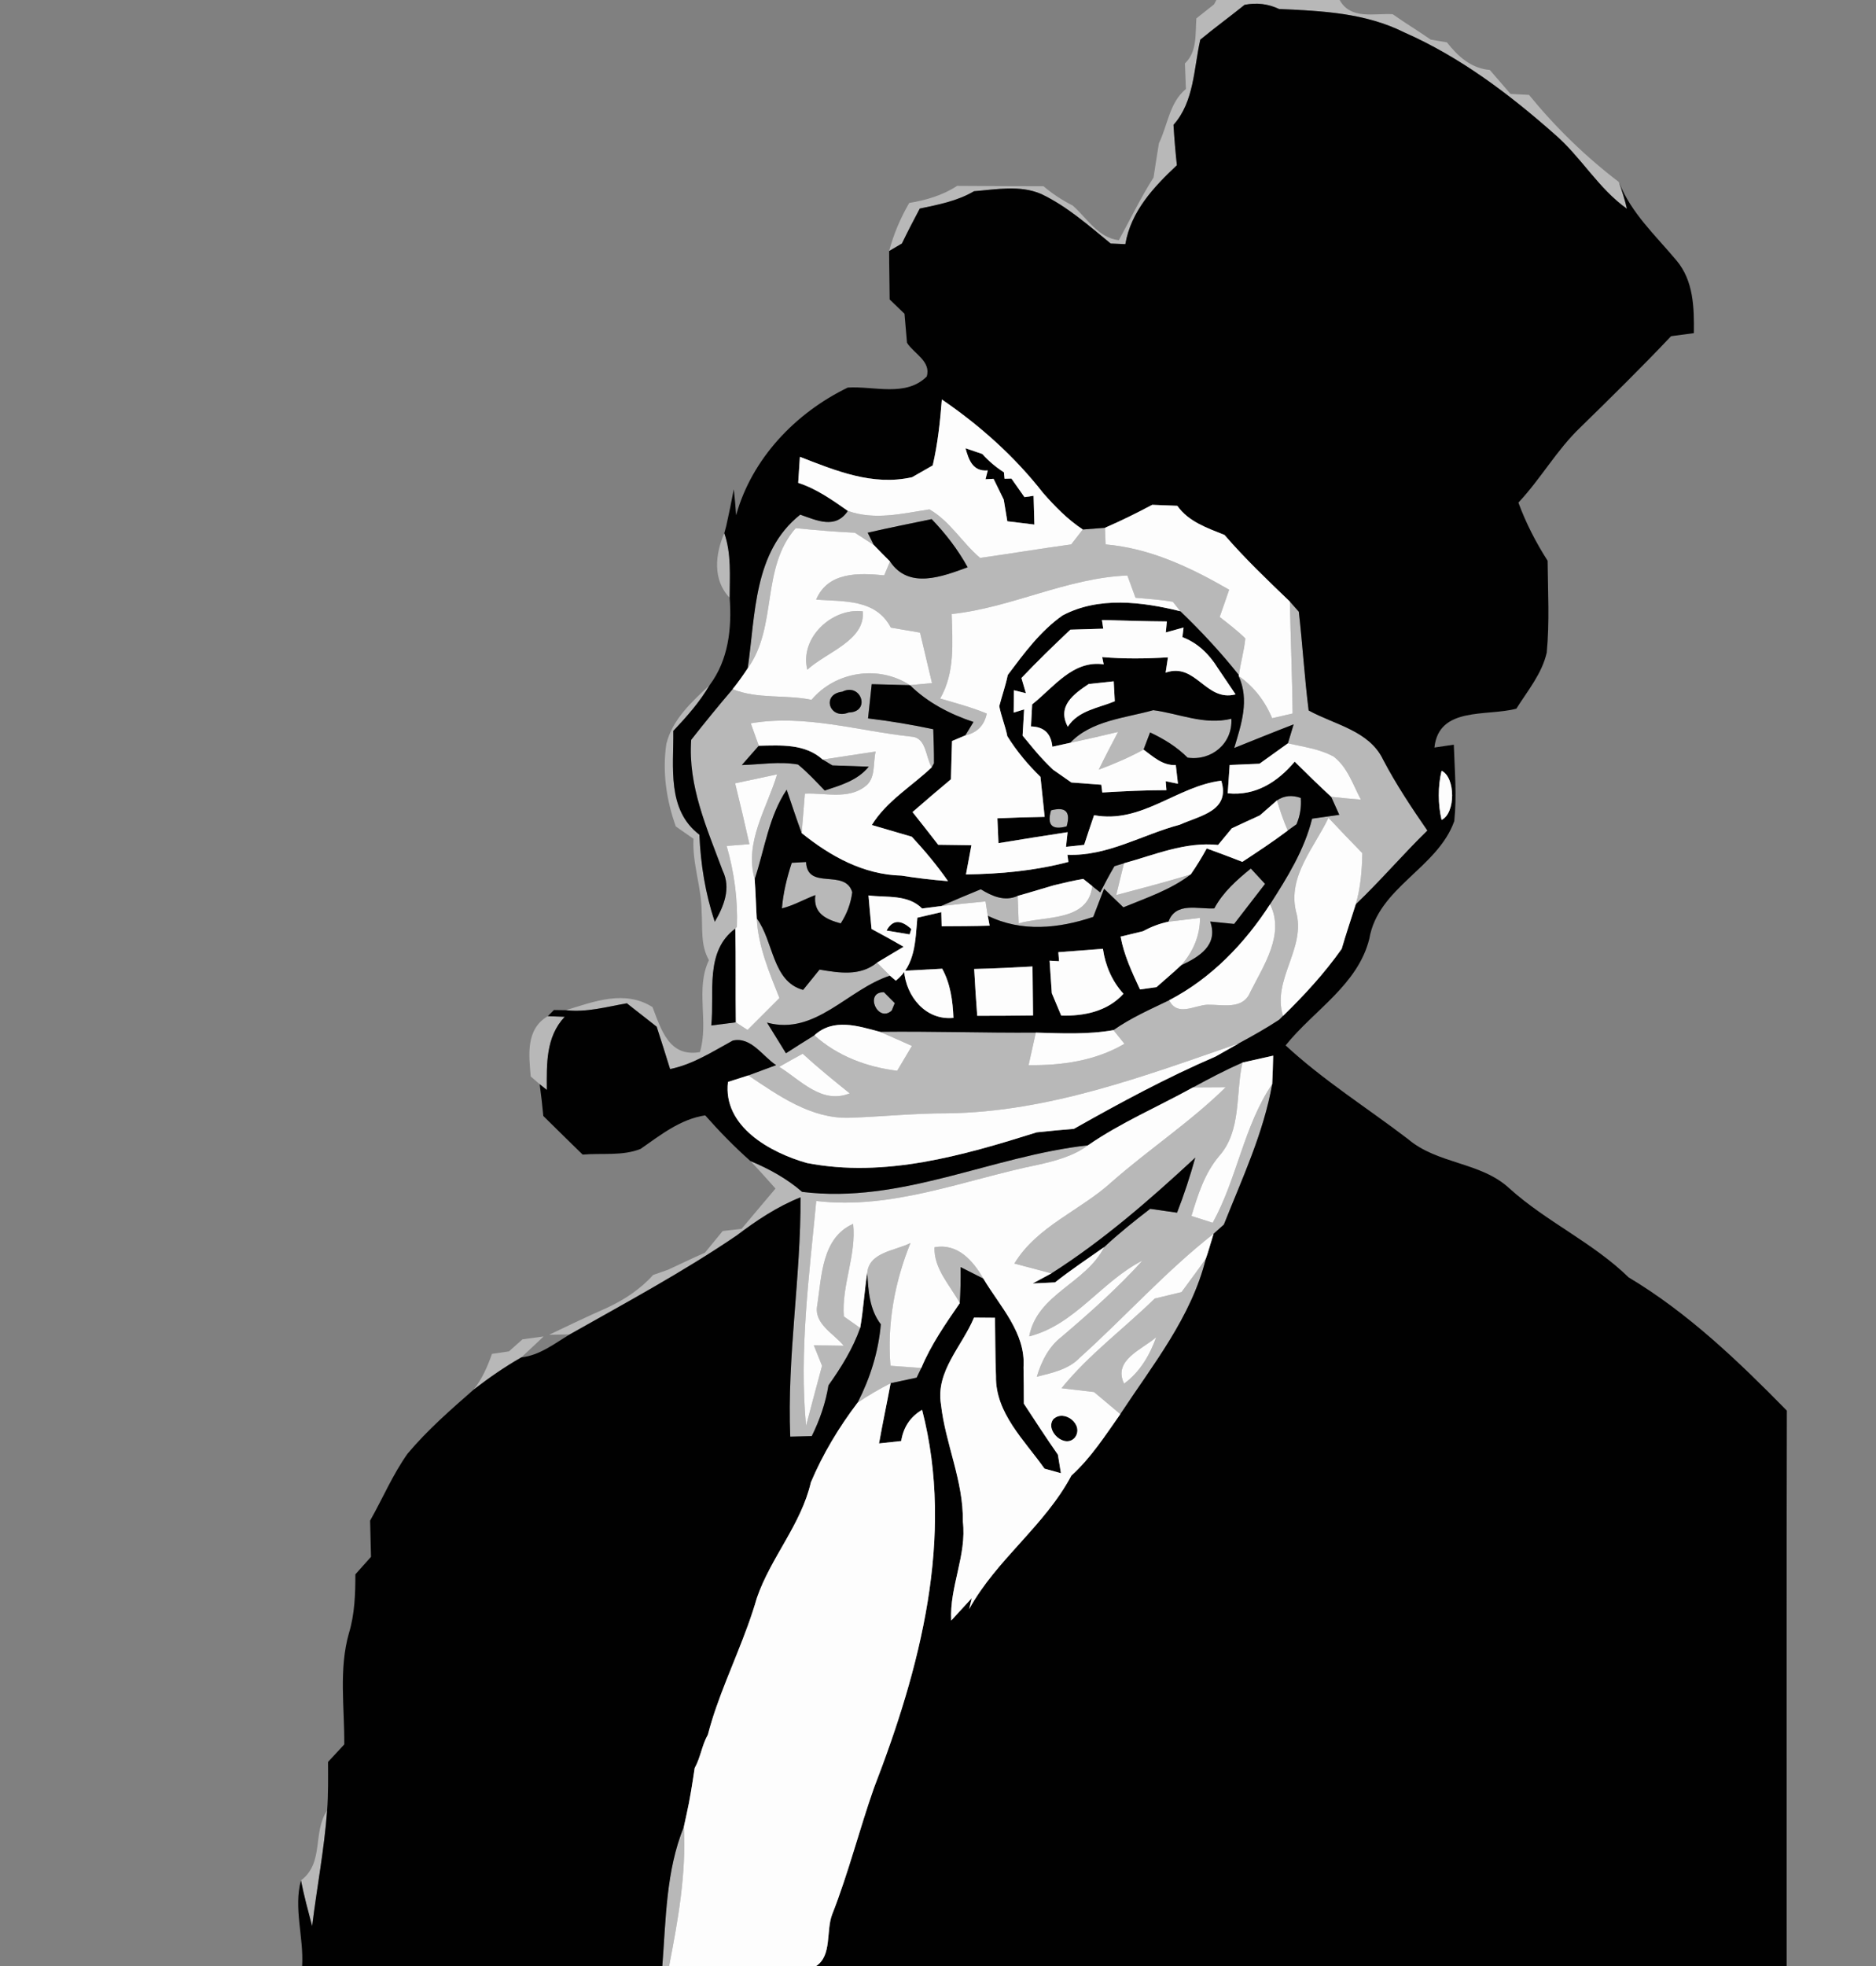 <?xml version="1.0" encoding="UTF-8" ?>
<!DOCTYPE svg PUBLIC "-//W3C//DTD SVG 1.1//EN" "http://www.w3.org/Graphics/SVG/1.1/DTD/svg11.dtd">
<svg width="210pt" height="220pt" viewBox="0 0 210 220" version="1.1" xmlns="http://www.w3.org/2000/svg">
<rect x="0" y="0" width="210" height="220" fill="#808080" stroke="none"/>
<g id="#b8b8b8fd">
<path fill="#b8b8b8" opacity="1.00" d=" M 136.16 0.00 L 149.96 0.00 C 151.20 2.25 153.86 1.46 155.90 1.59 C 157.29 2.58 158.75 3.45 160.15 4.43 C 160.60 4.51 161.51 4.66 161.97 4.74 C 163.20 6.31 164.68 7.65 166.77 7.83 C 167.55 8.72 168.32 9.61 169.09 10.51 C 169.61 10.54 170.64 10.59 171.16 10.62 C 174.12 14.25 177.49 17.53 181.22 20.37 C 181.57 21.35 181.88 22.34 182.12 23.36 C 178.91 21.09 176.97 17.54 174.00 15.00 C 168.93 10.52 163.43 6.37 157.20 3.63 C 152.83 1.44 147.99 1.22 143.19 1.01 C 141.96 0.43 140.67 0.27 139.32 0.54 C 137.68 1.86 135.98 3.10 134.36 4.44 C 133.63 7.65 133.68 11.39 131.36 13.97 C 131.45 15.48 131.58 16.99 131.74 18.49 C 129.13 20.94 126.60 23.65 125.97 27.32 C 125.56 27.30 124.74 27.27 124.33 27.25 C 121.87 25.24 119.45 23.09 116.56 21.71 C 114.18 20.68 111.52 21.20 109.03 21.40 C 107.17 22.50 105.04 22.90 102.96 23.34 C 102.27 24.63 101.60 25.93 100.96 27.25 C 100.60 27.46 99.89 27.88 99.53 28.09 C 100.03 26.20 100.80 24.40 101.78 22.71 C 103.66 22.40 105.53 21.86 107.14 20.80 C 110.36 20.82 113.58 20.84 116.81 20.84 C 117.81 21.69 118.91 22.41 120.08 23.00 C 121.69 24.42 122.91 26.60 125.24 26.88 C 126.53 24.54 127.69 22.12 129.13 19.86 C 129.32 18.58 129.52 17.31 129.73 16.03 C 130.72 14.00 130.90 11.48 132.75 9.96 C 132.72 9.00 132.68 8.05 132.64 7.10 C 134.04 5.77 133.79 3.79 133.92 2.06 C 134.41 1.67 135.41 0.88 135.90 0.49 L 136.16 0.00 Z" />
<path fill="#b8b8b8" opacity="1.00" d=" M 83.70 74.78 C 84.58 68.78 84.33 61.75 89.58 57.59 C 91.45 58.24 93.52 59.25 94.91 57.17 C 97.91 58.25 101.02 57.46 104.04 57.00 C 106.35 58.32 107.71 60.74 109.71 62.43 C 113.11 61.96 116.50 61.38 119.91 60.92 C 120.23 60.50 120.89 59.66 121.21 59.25 C 121.83 59.20 123.07 59.11 123.69 59.06 C 123.71 59.52 123.74 60.45 123.76 60.92 C 128.76 61.35 133.30 63.51 137.59 65.99 C 137.24 67.01 136.89 68.03 136.53 69.04 C 137.51 69.81 138.51 70.56 139.40 71.44 C 139.27 72.82 138.87 74.16 138.68 75.54 C 136.67 73.01 134.46 70.64 132.13 68.40 L 131.29 67.34 C 129.91 67.10 128.50 67.01 127.11 66.89 C 126.88 66.26 126.43 65.02 126.20 64.40 C 119.38 64.67 113.25 68.00 106.53 68.71 C 106.62 71.91 106.91 75.28 105.24 78.17 C 107.00 78.68 108.77 79.15 110.46 79.85 C 110.18 81.18 109.38 81.99 108.06 82.29 L 108.97 80.79 C 106.34 79.91 103.85 78.63 101.86 76.67 C 102.47 76.61 103.71 76.50 104.33 76.44 C 103.88 74.56 103.43 72.68 102.99 70.79 C 101.90 70.61 100.81 70.42 99.72 70.23 C 98.05 67.02 94.46 67.32 91.36 67.10 C 92.69 63.96 96.14 64.11 98.98 64.38 C 99.14 63.99 99.47 63.22 99.63 62.83 C 101.73 65.98 105.47 64.52 108.32 63.48 C 107.23 61.50 105.85 59.71 104.29 58.09 C 101.90 58.59 99.51 59.06 97.13 59.61 L 97.81 60.98 C 97.11 60.52 96.40 60.06 95.69 59.61 C 93.48 59.51 91.27 59.32 89.07 59.10 C 85.13 63.60 87.07 70.12 83.70 74.78 Z" />
<path fill="#b8b8b8" opacity="1.00" d=" M 81.08 59.66 C 81.89 61.99 81.68 64.48 81.68 66.89 C 79.75 64.91 80.06 61.99 81.08 59.66 Z" />
<path fill="#b8b8b8" opacity="1.00" d=" M 144.39 67.32 C 144.64 67.60 145.14 68.17 145.39 68.45 C 145.81 72.13 146.03 75.83 146.49 79.50 C 149.38 81.10 153.27 81.74 154.83 85.01 C 156.28 87.78 158.01 90.37 159.78 92.94 C 157.03 95.62 154.54 98.55 151.76 101.20 C 152.31 99.34 152.46 97.40 152.50 95.47 C 151.22 94.17 149.96 92.84 148.71 91.51 C 147.13 94.84 144.14 98.04 145.07 101.98 C 146.27 106.10 142.35 109.59 143.62 113.68 C 143.51 113.79 143.30 114.00 143.19 114.11 C 141.73 115.07 140.21 115.92 138.68 116.75 C 128.10 120.41 117.36 124.45 106.01 124.58 C 102.35 124.57 98.70 124.96 95.04 125.08 C 90.77 125.19 87.16 122.61 83.77 120.34 C 84.55 120.05 86.10 119.48 86.88 119.19 C 85.36 118.20 84.08 115.98 82.03 116.44 C 79.77 117.67 77.57 119.11 75.01 119.63 C 74.52 118.04 74.02 116.46 73.51 114.89 C 72.39 114.02 71.28 113.15 70.17 112.27 C 67.92 112.66 65.65 113.31 63.35 113.04 C 66.54 112.06 69.92 110.74 73.04 112.69 C 74.02 115.23 74.90 118.33 78.35 117.73 C 79.37 114.33 77.81 110.67 79.36 107.44 C 78.40 105.78 78.66 103.84 78.54 102.02 C 78.53 99.26 77.48 96.63 77.63 93.86 C 76.97 93.39 76.31 92.94 75.65 92.48 C 74.59 89.52 74.13 86.37 74.59 83.25 C 75.27 80.49 77.44 78.54 79.43 76.67 C 78.33 78.56 76.87 80.20 75.37 81.79 C 75.42 85.81 74.62 90.62 78.29 93.40 C 78.43 96.71 78.96 100.00 80.01 103.15 C 81.04 101.40 81.85 99.37 80.89 97.42 C 79.14 92.70 77.00 87.97 77.37 82.79 C 78.88 80.87 80.42 78.98 82.01 77.12 C 84.83 78.26 87.91 77.70 90.84 78.31 C 93.53 75.12 98.36 74.39 101.86 76.67 C 100.43 76.64 99.01 76.60 97.58 76.56 C 97.48 77.52 97.27 79.43 97.17 80.39 C 99.62 80.68 102.05 81.09 104.47 81.60 C 104.51 82.87 104.56 84.14 104.55 85.41 L 104.30 85.86 C 103.60 84.74 103.72 82.52 102.01 82.43 C 96.04 81.79 90.07 79.90 84.04 80.94 C 84.27 81.57 84.72 82.82 84.94 83.45 C 84.31 84.17 83.68 84.89 83.04 85.61 C 85.13 85.55 87.25 85.18 89.33 85.55 C 90.41 86.43 91.35 87.46 92.32 88.46 C 94.12 87.87 96.00 87.33 97.25 85.79 C 96.23 85.75 94.19 85.68 93.18 85.65 C 92.91 85.48 92.37 85.16 92.10 85.00 C 94.07 84.70 96.05 84.39 98.02 84.10 C 97.70 85.39 98.07 87.13 96.83 88.01 C 94.92 89.49 92.32 88.70 90.10 88.81 C 89.98 90.28 89.86 91.75 89.74 93.22 C 89.14 91.62 88.62 89.98 88.06 88.37 C 86.05 91.38 85.60 95.01 84.48 98.38 C 83.30 94.24 85.84 90.48 86.99 86.65 C 85.42 86.99 83.85 87.31 82.29 87.65 C 82.85 89.92 83.38 92.18 83.89 94.46 C 83.25 94.51 81.98 94.61 81.34 94.66 C 82.19 97.60 82.60 100.64 82.49 103.71 L 82.31 103.91 C 78.86 106.46 80.00 111.08 79.62 114.75 C 80.31 114.66 81.68 114.49 82.37 114.40 C 82.80 114.69 83.24 114.97 83.68 115.25 C 84.86 114.06 86.05 112.87 87.25 111.68 C 86.11 108.81 84.87 105.90 84.71 102.77 C 86.61 105.31 86.43 109.83 89.90 110.77 C 90.36 110.20 91.28 109.07 91.74 108.50 C 93.96 108.87 96.29 109.26 98.17 107.72 C 98.53 108.09 99.26 108.82 99.62 109.18 C 94.88 110.71 91.28 115.91 85.86 114.43 C 86.56 115.57 87.27 116.72 87.98 117.86 C 89.03 117.18 90.09 116.51 91.16 115.85 C 93.75 118.18 97.01 119.40 100.43 119.82 C 100.98 118.89 101.53 117.96 102.08 117.04 C 100.89 116.50 99.70 115.98 98.50 115.46 C 104.32 115.39 110.13 115.59 115.95 115.55 C 115.68 116.76 115.41 117.98 115.14 119.19 C 118.85 119.24 122.63 118.71 125.87 116.80 C 125.56 116.42 124.94 115.65 124.64 115.27 C 126.57 113.91 128.75 112.95 130.87 111.93 C 131.82 113.81 133.71 112.48 135.17 112.43 C 136.88 112.40 139.14 113.04 139.97 110.99 C 141.45 108.04 143.85 104.55 142.17 101.19 C 144.10 98.19 146.01 95.11 146.88 91.61 C 147.64 91.50 149.16 91.29 149.92 91.18 C 149.69 90.68 149.24 89.66 149.01 89.16 C 150.11 89.29 151.22 89.39 152.34 89.48 C 151.45 87.81 150.84 85.85 149.30 84.67 C 147.72 83.80 145.89 83.57 144.17 83.18 L 144.81 81.06 C 142.58 81.91 140.38 82.82 138.16 83.70 C 138.95 81.06 139.89 78.32 138.65 75.64 C 140.35 76.82 141.61 78.46 142.40 80.37 C 142.98 80.24 144.13 79.97 144.70 79.84 C 144.65 75.67 144.47 71.49 144.39 67.32 M 94.29 77.40 C 91.87 77.69 92.88 80.60 95.00 79.73 C 97.52 79.68 96.39 76.35 94.29 77.40 M 87.22 119.38 C 89.65 120.88 91.97 123.60 95.12 122.35 C 93.33 120.91 91.54 119.46 89.85 117.91 C 88.97 118.39 88.10 118.88 87.22 119.38 Z" />
<path fill="#b8b8b8" opacity="1.00" d=" M 90.37 74.94 C 89.48 71.33 93.20 67.98 96.58 68.41 C 96.88 71.68 92.51 72.97 90.37 74.94 Z" />
<path fill="#b8b8b8" opacity="1.00" d=" M 119.80 83.12 C 122.14 80.63 125.95 80.35 129.10 79.47 C 132.01 79.85 134.81 81.17 137.84 80.43 C 137.99 83.21 135.61 85.17 132.94 84.78 C 131.73 83.57 130.28 82.68 128.74 81.96 C 128.55 82.44 128.19 83.40 128.01 83.88 C 126.40 84.76 124.71 85.49 123.00 86.12 C 123.69 84.70 124.42 83.30 125.16 81.90 C 123.38 82.33 121.59 82.74 119.80 83.12 Z" />
<path fill="#b8b8b8" opacity="1.00" d=" M 142.95 89.56 C 143.74 89.03 144.62 88.94 145.61 89.29 C 145.69 90.31 145.53 91.30 145.13 92.24 C 144.89 92.42 144.39 92.77 144.15 92.94 C 143.68 91.84 143.28 90.71 142.95 89.56 Z" />
<path fill="#b8b8b8" opacity="1.00" d=" M 117.65 90.68 C 119.29 90.24 119.87 90.84 119.40 92.47 C 117.76 92.92 117.18 92.33 117.65 90.68 Z" />
<path fill="#b8b8b8" opacity="1.00" d=" M 88.63 96.55 C 89.03 96.53 89.83 96.49 90.23 96.46 C 90.37 99.69 94.60 97.14 95.40 99.84 C 95.24 101.09 94.81 102.25 94.11 103.33 C 92.50 102.89 91.00 102.22 91.27 100.16 C 90.01 100.64 88.84 101.32 87.53 101.65 C 87.67 99.90 88.09 98.21 88.63 96.55 Z" />
<path fill="#b8b8b8" opacity="1.00" d=" M 123.16 99.86 C 123.66 98.87 124.19 97.89 124.75 96.93 L 125.82 96.60 C 125.53 97.79 125.23 98.97 124.95 100.16 C 127.73 99.41 130.53 98.70 133.29 97.85 C 131.05 99.57 128.33 100.47 125.75 101.53 C 125.21 101.01 124.13 99.97 123.59 99.45 C 123.29 100.24 122.69 101.81 122.38 102.60 C 118.53 103.90 114.33 104.33 110.57 102.47 C 110.51 102.07 110.38 101.27 110.32 100.87 C 108.65 101.03 106.99 101.20 105.33 101.39 C 106.81 100.75 108.29 100.12 109.79 99.51 C 111.07 100.29 112.45 100.91 113.92 100.25 C 113.95 101.02 114.00 102.56 114.03 103.33 C 116.91 102.47 121.81 103.17 122.27 99.16 L 123.16 99.86 Z" />
<path fill="#b8b8b8" opacity="1.00" d=" M 135.93 101.65 C 136.90 99.83 138.45 98.47 140.02 97.19 C 140.42 97.62 141.21 98.48 141.61 98.91 C 140.45 100.40 139.30 101.89 138.15 103.39 C 137.48 103.32 136.14 103.19 135.47 103.12 C 136.41 105.78 134.21 107.09 132.21 108.02 C 133.54 106.55 134.33 104.72 134.33 102.71 C 133.45 102.82 131.68 103.03 130.79 103.14 C 131.63 100.88 134.10 101.76 135.93 101.65 Z" />
<path fill="#b8b8b8" opacity="1.00" d=" M 99.82 113.08 C 98.25 114.52 96.71 110.99 98.95 111.03 C 99.25 111.33 99.85 111.94 100.16 112.25 L 99.82 113.08 Z" />
<path fill="#b8b8b8" opacity="1.00" d=" M 61.32 113.71 C 61.79 113.73 62.74 113.77 63.21 113.78 C 61.08 116.05 61.20 119.08 61.21 121.96 C 61.01 121.80 60.61 121.48 60.41 121.32 L 59.41 120.46 C 59.20 118.04 58.84 115.16 61.32 113.71 Z" />
<path fill="#b8b8b8" opacity="1.00" d=" M 133.55 121.68 C 135.36 120.69 137.19 119.73 139.08 118.90 C 138.29 122.40 139.01 126.52 136.45 129.39 C 134.83 131.31 134.09 133.71 133.37 136.07 C 134.16 136.32 134.96 136.58 135.75 136.83 C 138.49 131.87 139.22 126.01 142.41 121.31 C 141.44 126.79 139.04 131.89 137.00 137.03 C 136.71 137.29 136.14 137.80 135.85 138.06 C 130.49 142.26 125.95 147.36 120.90 151.90 C 119.63 153.25 117.77 153.62 116.06 154.06 C 116.58 152.32 117.41 150.67 118.87 149.56 C 122.02 146.87 125.12 144.13 127.89 141.06 C 123.30 143.39 120.33 148.25 115.21 149.54 C 116.09 144.79 121.57 143.62 123.60 139.55 C 125.23 138.03 126.98 136.63 128.75 135.27 C 129.50 135.38 131.01 135.59 131.76 135.70 C 132.55 133.68 133.22 131.62 133.80 129.54 C 128.75 134.22 123.51 138.79 117.70 142.49 C 116.66 142.22 114.59 141.67 113.55 141.39 C 116.09 137.19 120.97 135.45 124.48 132.23 C 128.63 128.59 133.27 125.53 137.21 121.66 C 136.29 121.67 134.46 121.68 133.55 121.68 Z" />
<path fill="#b8b8b8" opacity="1.00" d=" M 89.79 133.37 C 100.86 134.75 111.02 129.35 121.79 128.16 C 120.16 129.37 118.18 129.89 116.23 130.33 C 108.00 132.00 99.94 135.40 91.37 134.39 C 90.58 142.73 89.45 151.19 90.23 159.55 C 90.83 157.31 91.41 155.07 92.02 152.83 C 91.71 152.06 91.41 151.30 91.10 150.54 C 92.22 150.55 93.34 150.57 94.45 150.59 C 93.33 149.21 91.05 148.14 91.49 146.02 C 91.98 142.79 92.00 138.50 95.50 136.95 C 95.88 140.48 94.19 143.82 94.46 147.31 C 94.92 147.63 95.84 148.28 96.29 148.60 C 95.47 150.92 94.16 153.02 92.74 155.02 C 92.42 157.00 91.76 158.90 90.87 160.70 C 90.27 160.72 89.06 160.75 88.46 160.76 C 88.09 151.80 89.66 142.93 89.61 133.98 C 87.00 135.02 84.67 136.58 82.45 138.26 C 76.46 142.33 70.08 145.76 63.78 149.32 C 63.20 149.33 62.05 149.35 61.47 149.36 C 63.63 148.33 65.79 147.29 67.98 146.33 C 69.90 145.43 71.69 144.26 73.11 142.67 C 73.53 142.52 74.36 142.23 74.77 142.09 C 76.15 141.44 77.52 140.79 78.91 140.18 C 79.58 139.37 80.24 138.56 80.90 137.75 C 81.43 137.69 82.48 137.57 83.01 137.51 C 84.27 136.00 85.55 134.50 86.81 133.00 C 85.88 131.96 84.96 130.92 84.00 129.92 C 86.08 130.79 88.08 131.88 89.79 133.37 Z" />
<path fill="#b8b8b8" opacity="1.00" d=" M 97.08 142.43 C 97.29 140.09 100.26 139.96 101.92 139.09 C 100.15 143.46 99.29 148.11 99.68 152.83 C 100.55 152.89 102.27 153.02 103.13 153.08 C 103.00 153.35 102.74 153.89 102.61 154.16 C 101.64 154.36 100.67 154.57 99.70 154.78 C 98.42 155.44 97.18 156.15 96.00 156.96 C 97.40 154.23 98.34 151.26 98.60 148.19 C 97.32 146.52 97.20 144.44 97.08 142.43 Z" />
<path fill="#b8b8b8" opacity="1.00" d=" M 104.61 139.57 C 107.22 139.10 108.92 141.07 110.08 143.08 C 109.44 142.75 108.17 142.11 107.53 141.79 C 107.55 143.13 107.52 144.48 107.44 145.82 C 106.36 143.83 104.52 141.98 104.61 139.57 Z" />
<path fill="#b8b8b8" opacity="1.00" d=" M 132.26 144.59 C 133.17 143.34 134.10 142.11 134.98 140.85 C 133.37 147.38 129.04 152.73 125.41 158.24 C 124.43 157.42 123.45 156.59 122.47 155.77 C 121.26 155.63 120.04 155.48 118.83 155.34 C 121.88 151.57 125.81 148.68 129.26 145.31 C 130.26 145.07 131.26 144.83 132.26 144.59 M 125.83 154.83 C 127.60 153.54 128.70 151.65 129.43 149.63 C 127.90 150.99 124.54 152.18 125.83 154.83 Z" />
<path fill="#b8b8b8" opacity="1.00" d=" M 56.97 151.22 C 57.35 150.88 58.11 150.20 58.49 149.87 L 60.85 149.55 C 60.03 150.35 59.19 151.10 58.36 151.89 C 56.50 152.95 54.73 154.18 53.03 155.49 C 53.96 154.30 54.58 152.92 55.07 151.50 C 55.55 151.43 56.50 151.29 56.97 151.22 Z" />
<path fill="#b8b8b8" opacity="1.00" d=" M 33.69 210.42 C 36.32 208.44 34.96 205.04 36.62 202.59 C 36.30 206.93 35.47 211.22 34.94 215.54 C 34.49 213.83 34.03 212.14 33.69 210.42 Z" />
<path fill="#b8b8b8" opacity="1.00" d=" M 74.14 220.00 C 74.55 214.76 74.54 209.37 76.55 204.42 C 76.83 209.68 75.90 214.86 74.90 220.00 L 74.14 220.00 Z" />
</g>
<g id="#010101ff">
<path fill="#010101" opacity="1.00" d=" M 139.32 0.54 C 140.67 0.27 141.96 0.43 143.19 1.01 C 147.99 1.22 152.83 1.44 157.20 3.63 C 163.43 6.37 168.93 10.52 174.00 15.00 C 176.97 17.54 178.91 21.09 182.12 23.36 C 181.88 22.34 181.57 21.35 181.22 20.37 C 182.58 23.84 185.32 26.34 187.66 29.14 C 189.59 31.42 189.65 34.45 189.61 37.28 C 188.98 37.36 187.70 37.53 187.06 37.62 C 183.76 41.11 180.34 44.47 176.90 47.83 C 174.26 50.35 172.47 53.59 169.97 56.24 C 170.81 58.53 171.93 60.70 173.24 62.75 C 173.27 66.18 173.47 69.61 173.14 73.03 C 172.61 75.38 171.00 77.30 169.74 79.30 C 166.45 80.19 161.06 79.01 160.57 83.65 L 162.74 83.33 C 162.83 86.18 163.09 89.04 162.79 91.89 C 160.90 97.17 154.25 99.31 153.28 105.06 C 151.99 110.22 147.06 113.05 143.91 116.98 C 148.13 120.89 153.04 123.97 157.61 127.46 C 160.92 130.29 165.77 130.01 168.96 132.98 C 173.10 136.72 178.30 139.03 182.31 142.94 C 188.98 146.93 194.61 152.34 200.02 157.85 C 199.97 178.57 200.01 199.28 200.00 220.00 L 91.36 220.00 C 93.16 218.82 92.44 216.05 93.16 214.21 C 94.98 209.58 96.19 204.74 97.84 200.05 C 102.99 186.72 106.90 171.99 103.22 157.76 C 101.91 158.53 101.13 159.69 100.88 161.25 C 100.05 161.34 99.23 161.43 98.40 161.52 C 98.80 159.27 99.28 157.03 99.70 154.78 C 100.67 154.57 101.64 154.36 102.61 154.16 C 102.74 153.89 103.00 153.35 103.13 153.08 C 104.22 150.47 105.84 148.14 107.44 145.82 C 107.52 144.48 107.55 143.13 107.53 141.79 C 108.17 142.11 109.44 142.75 110.08 143.08 C 111.92 146.18 114.84 149.13 114.57 153.00 C 114.60 154.35 114.61 155.71 114.61 157.07 C 115.86 158.98 117.11 160.90 118.42 162.78 C 118.50 163.30 118.68 164.34 118.76 164.85 C 118.30 164.73 117.38 164.47 116.92 164.34 C 114.70 161.18 111.42 158.14 111.49 153.99 C 111.40 151.81 111.42 149.64 111.38 147.46 C 110.79 147.46 109.62 147.45 109.03 147.44 C 107.71 150.63 104.73 153.43 105.33 157.13 C 105.82 161.56 107.86 165.72 107.78 170.24 C 108.24 174.03 106.27 177.55 106.48 181.34 C 107.06 180.71 108.21 179.46 108.78 178.83 C 108.71 179.14 108.56 179.76 108.49 180.06 C 111.54 174.51 116.94 170.75 119.93 165.12 C 122.12 163.14 123.72 160.64 125.41 158.24 C 129.04 152.73 133.37 147.38 134.98 140.85 L 135.19 140.23 C 135.35 139.69 135.68 138.60 135.85 138.06 C 136.14 137.80 136.71 137.29 137.00 137.03 C 139.04 131.89 141.44 126.79 142.41 121.31 C 142.46 120.25 142.50 119.19 142.52 118.13 C 141.66 118.32 139.94 118.70 139.08 118.90 C 137.19 119.73 135.36 120.69 133.55 121.68 C 129.63 123.85 125.48 125.61 121.79 128.16 C 111.02 129.35 100.86 134.75 89.79 133.37 C 88.08 131.88 86.08 130.79 84.00 129.92 C 82.21 128.33 80.53 126.61 78.94 124.81 C 76.14 125.24 73.96 127.00 71.71 128.56 C 69.68 129.38 67.37 129.01 65.22 129.20 C 63.75 127.76 62.28 126.33 60.82 124.88 C 60.71 123.69 60.57 122.50 60.41 121.32 C 60.61 121.48 61.01 121.80 61.21 121.96 C 61.20 119.08 61.08 116.05 63.21 113.78 C 62.74 113.77 61.79 113.73 61.32 113.71 C 61.49 113.54 61.84 113.19 62.01 113.02 C 62.35 113.02 63.02 113.04 63.35 113.04 C 65.65 113.31 67.92 112.66 70.17 112.27 C 71.28 113.15 72.39 114.02 73.51 114.89 C 74.02 116.46 74.52 118.04 75.01 119.63 C 77.57 119.11 79.77 117.67 82.03 116.44 C 84.08 115.98 85.36 118.20 86.88 119.19 C 86.10 119.48 84.55 120.05 83.77 120.34 C 83.20 120.52 82.06 120.88 81.49 121.07 C 80.90 126.05 86.22 128.98 90.32 130.14 C 99.03 131.83 107.77 129.31 116.05 126.71 C 117.43 126.56 118.82 126.43 120.21 126.32 C 125.38 123.40 130.62 120.57 136.08 118.22 C 136.73 117.85 138.03 117.12 138.68 116.75 C 140.21 115.92 141.73 115.07 143.19 114.11 C 143.30 114.00 143.51 113.79 143.62 113.68 C 146.01 111.36 148.27 108.90 150.19 106.18 C 150.67 104.51 151.24 102.86 151.76 101.20 C 154.54 98.55 157.03 95.62 159.78 92.94 C 158.01 90.37 156.28 87.78 154.83 85.01 C 153.27 81.74 149.38 81.10 146.49 79.50 C 146.03 75.83 145.81 72.13 145.39 68.45 C 145.14 68.17 144.64 67.60 144.39 67.32 C 141.88 64.91 139.35 62.50 137.07 59.86 C 135.14 59.08 133.05 58.39 131.79 56.60 C 131.09 56.57 129.68 56.51 128.98 56.49 C 127.25 57.41 125.49 58.28 123.69 59.06 C 123.07 59.11 121.83 59.20 121.21 59.25 C 119.52 58.14 118.10 56.68 116.77 55.17 C 113.59 51.09 109.70 47.62 105.43 44.70 C 105.24 47.18 104.97 49.66 104.41 52.08 C 103.83 52.41 102.68 53.07 102.10 53.40 C 97.68 54.40 93.57 52.68 89.54 51.12 C 89.47 52.09 89.41 53.06 89.35 54.03 C 91.41 54.70 93.17 55.95 94.91 57.17 C 93.52 59.25 91.45 58.24 89.58 57.59 C 84.33 61.75 84.58 68.78 83.70 74.78 C 83.17 75.59 82.61 76.37 82.01 77.12 C 80.42 78.98 78.88 80.87 77.37 82.79 C 77.00 87.97 79.14 92.70 80.89 97.42 C 81.85 99.37 81.04 101.40 80.01 103.15 C 78.96 100.00 78.43 96.71 78.29 93.40 C 74.62 90.62 75.42 85.81 75.37 81.79 C 76.87 80.20 78.33 78.56 79.43 76.67 C 81.55 73.84 81.93 70.32 81.68 66.89 C 81.68 64.48 81.89 61.99 81.08 59.66 C 81.13 59.47 81.24 59.07 81.29 58.88 C 81.60 57.51 81.88 56.13 82.14 54.75 C 82.25 55.72 82.34 56.69 82.40 57.66 C 84.16 51.32 89.05 46.20 94.90 43.37 C 97.83 43.18 101.41 44.46 103.74 42.13 C 104.25 40.43 102.30 39.57 101.53 38.36 C 101.44 37.28 101.34 36.19 101.25 35.11 C 100.84 34.71 100.01 33.91 99.59 33.51 C 99.58 31.70 99.53 29.89 99.53 28.09 C 99.89 27.88 100.60 27.46 100.96 27.25 C 101.60 25.93 102.27 24.63 102.96 23.34 C 105.04 22.90 107.17 22.50 109.03 21.40 C 111.52 21.20 114.18 20.68 116.56 21.71 C 119.45 23.09 121.87 25.24 124.33 27.25 C 124.74 27.27 125.56 27.30 125.97 27.32 C 126.60 23.65 129.13 20.94 131.74 18.49 C 131.58 16.99 131.45 15.48 131.36 13.97 C 133.68 11.39 133.63 7.65 134.36 4.44 C 135.98 3.10 137.68 1.86 139.32 0.54 M 161.37 86.25 C 160.95 87.98 160.96 90.01 161.37 91.75 C 162.95 91.01 162.94 86.98 161.37 86.25 Z" />
<path fill="#010101" opacity="1.00" d=" M 108.08 50.16 C 108.55 50.32 109.49 50.64 109.96 50.80 C 110.67 51.59 111.48 52.28 112.38 52.85 L 112.45 53.57 L 113.22 53.55 C 113.59 54.07 114.31 55.11 114.68 55.63 L 115.70 55.48 C 115.73 56.55 115.76 57.63 115.79 58.70 C 114.77 58.57 113.76 58.45 112.76 58.33 C 112.66 57.72 112.46 56.51 112.36 55.91 C 112.08 55.33 111.51 54.16 111.22 53.58 L 110.32 53.63 L 110.57 52.64 C 108.89 52.79 108.44 51.46 108.08 50.16 Z" />
<path fill="#010101" opacity="1.00" d=" M 97.13 59.61 C 99.51 59.06 101.90 58.59 104.29 58.09 C 105.85 59.71 107.23 61.50 108.32 63.48 C 105.47 64.52 101.73 65.98 99.63 62.83 C 99.01 62.22 98.41 61.61 97.81 60.98 L 97.13 59.61 Z" />
<path fill="#010101" opacity="1.00" d=" M 118.94 68.87 C 122.98 66.72 127.86 67.34 132.13 68.40 C 134.46 70.64 136.67 73.01 138.68 75.54 L 138.65 75.64 C 139.89 78.32 138.95 81.06 138.16 83.70 C 140.38 82.82 142.58 81.91 144.81 81.06 L 144.17 83.18 C 143.11 83.94 142.05 84.70 140.99 85.46 C 139.87 85.51 138.76 85.56 137.65 85.60 C 137.59 86.39 137.48 87.98 137.43 88.77 C 140.52 89.10 143.01 87.51 144.93 85.23 C 146.27 86.56 147.62 87.88 149.01 89.16 C 149.24 89.66 149.69 90.68 149.92 91.18 C 149.16 91.29 147.64 91.50 146.88 91.61 C 146.01 95.11 144.10 98.19 142.17 101.19 C 139.32 105.60 135.57 109.49 130.87 111.93 C 128.75 112.95 126.57 113.91 124.64 115.27 C 121.76 115.78 118.85 115.63 115.95 115.55 C 110.13 115.59 104.32 115.39 98.50 115.46 C 96.04 114.81 93.32 113.89 91.16 115.85 C 90.09 116.51 89.03 117.18 87.98 117.86 C 87.27 116.72 86.56 115.57 85.86 114.43 C 91.28 115.91 94.88 110.71 99.62 109.18 L 100.28 109.74 C 102.49 107.97 102.46 105.26 102.69 102.69 C 103.36 102.53 104.70 102.22 105.37 102.07 L 105.41 103.65 C 107.20 103.64 108.99 103.64 110.78 103.58 L 110.57 102.47 C 114.33 104.33 118.53 103.90 122.38 102.60 C 122.69 101.81 123.29 100.24 123.59 99.45 C 124.13 99.97 125.21 101.01 125.75 101.53 C 128.33 100.47 131.05 99.57 133.29 97.85 C 133.94 96.91 134.54 95.94 135.08 94.94 C 136.41 95.42 137.75 95.93 139.07 96.44 C 140.79 95.31 142.51 94.18 144.15 92.94 C 144.39 92.77 144.89 92.42 145.13 92.24 C 145.53 91.30 145.69 90.31 145.61 89.29 C 144.62 88.94 143.74 89.03 142.95 89.56 C 142.47 89.98 141.51 90.82 141.03 91.24 C 139.98 91.72 138.93 92.20 137.89 92.69 C 137.51 93.15 136.73 94.08 136.35 94.55 C 132.67 94.17 129.28 95.65 125.82 96.60 L 124.75 96.93 C 124.19 97.89 123.66 98.87 123.16 99.86 L 122.27 99.16 L 121.26 98.35 C 120.16 98.54 119.07 98.79 117.98 99.06 C 116.94 99.36 115.91 99.67 114.87 99.98 L 113.92 100.25 C 112.45 100.91 111.07 100.29 109.79 99.51 C 108.29 100.12 106.81 100.75 105.33 101.39 C 104.80 101.46 103.74 101.59 103.22 101.66 C 101.61 100.05 99.25 100.46 97.22 100.20 C 97.32 101.44 97.44 102.70 97.56 103.95 C 98.77 104.59 99.96 105.26 101.15 105.94 C 100.41 106.39 98.92 107.28 98.17 107.72 C 96.29 109.26 93.96 108.87 91.74 108.50 C 91.28 109.07 90.36 110.20 89.90 110.77 C 86.43 109.83 86.61 105.31 84.71 102.77 C 84.62 101.31 84.59 99.84 84.48 98.38 C 85.60 95.01 86.05 91.38 88.06 88.37 C 88.62 89.98 89.14 91.62 89.74 93.22 C 92.94 95.81 96.68 97.88 100.90 97.98 C 102.63 98.26 104.37 98.46 106.12 98.60 C 104.90 96.84 103.52 95.20 102.07 93.63 C 100.57 93.20 99.08 92.76 97.59 92.32 C 99.26 89.62 102.05 88.00 104.30 85.86 L 104.55 85.41 C 104.56 84.14 104.51 82.87 104.47 81.60 C 102.05 81.09 99.62 80.68 97.17 80.39 C 97.27 79.43 97.48 77.52 97.58 76.56 C 99.01 76.60 100.43 76.64 101.86 76.67 C 103.85 78.63 106.34 79.91 108.97 80.79 L 108.06 82.29 C 107.68 82.45 106.94 82.76 106.57 82.92 C 106.52 84.35 106.49 85.77 106.45 87.20 C 105.00 88.41 103.57 89.63 102.15 90.87 C 103.11 92.08 104.07 93.30 105.02 94.53 C 106.26 94.55 107.50 94.57 108.74 94.58 C 108.59 95.40 108.28 97.03 108.13 97.85 C 111.99 97.80 115.85 97.44 119.60 96.45 L 119.49 95.65 C 123.97 95.83 127.88 93.39 132.08 92.28 C 134.36 91.25 137.75 90.75 136.71 87.36 C 131.74 87.97 127.81 92.21 122.47 91.22 C 122.09 92.33 121.72 93.43 121.36 94.54 C 120.85 94.59 119.84 94.70 119.33 94.76 L 119.51 93.12 C 116.93 93.52 114.35 93.92 111.77 94.35 C 111.73 93.42 111.69 92.49 111.65 91.57 C 113.41 91.49 115.17 91.44 116.94 91.41 C 116.82 90.29 116.59 88.05 116.47 86.93 C 115.06 85.56 113.80 84.05 112.76 82.38 C 112.54 81.24 112.08 80.17 111.86 79.02 C 112.16 77.86 112.57 76.72 112.81 75.53 C 114.62 73.12 116.45 70.62 118.94 68.87 M 123.35 69.38 L 123.50 70.35 C 122.27 70.38 121.05 70.42 119.82 70.46 C 117.95 72.22 116.11 74.01 114.34 75.87 C 114.46 76.29 114.71 77.15 114.84 77.57 L 113.50 77.24 L 113.47 79.74 L 114.64 79.38 C 114.60 80.11 114.51 81.59 114.47 82.32 C 114.83 82.75 115.54 83.61 115.90 84.04 C 116.52 84.77 117.19 85.47 117.88 86.13 C 118.39 86.49 119.42 87.21 119.93 87.56 C 121.04 87.65 122.16 87.73 123.28 87.81 L 123.39 88.68 C 125.78 88.54 128.17 88.42 130.57 88.42 L 130.49 87.42 L 131.86 87.70 L 131.62 85.61 C 130.14 85.68 129.10 84.68 128.01 83.88 C 128.19 83.40 128.55 82.44 128.74 81.96 C 130.28 82.68 131.73 83.57 132.94 84.78 C 135.61 85.17 137.99 83.21 137.84 80.43 C 134.81 81.17 132.01 79.85 129.10 79.47 C 125.95 80.35 122.14 80.63 119.80 83.12 C 119.30 83.23 118.30 83.45 117.80 83.56 C 117.66 82.08 116.86 81.32 115.41 81.29 C 115.44 80.67 115.50 79.43 115.54 78.82 C 117.94 76.93 120.09 73.84 123.55 74.34 L 123.38 73.53 C 125.83 73.74 128.29 73.71 130.74 73.56 C 130.65 74.13 130.56 74.70 130.48 75.27 C 133.88 74.08 134.95 78.57 138.31 77.70 C 137.81 76.96 136.81 75.48 136.31 74.74 C 135.36 73.21 134.07 71.94 132.36 71.30 L 132.49 70.22 C 131.99 70.36 131.00 70.63 130.50 70.77 L 130.62 69.54 C 128.20 69.52 125.77 69.45 123.35 69.38 M 121.87 76.54 C 120.19 77.66 118.30 79.02 119.53 81.32 C 120.71 79.49 122.95 79.24 124.79 78.47 C 124.76 77.92 124.70 76.80 124.67 76.24 C 123.74 76.34 122.80 76.44 121.87 76.54 M 117.65 90.68 C 117.18 92.33 117.76 92.92 119.40 92.47 C 119.87 90.84 119.29 90.24 117.65 90.68 M 88.63 96.55 C 88.09 98.21 87.67 99.90 87.53 101.65 C 88.84 101.32 90.01 100.64 91.27 100.16 C 91.00 102.22 92.50 102.89 94.11 103.33 C 94.81 102.25 95.24 101.09 95.40 99.84 C 94.60 97.14 90.37 99.69 90.23 96.46 C 89.83 96.49 89.03 96.53 88.63 96.55 M 135.93 101.65 C 134.10 101.76 131.63 100.88 130.79 103.14 C 129.79 103.35 128.85 103.71 127.96 104.20 C 127.33 104.36 126.07 104.66 125.44 104.81 C 125.82 106.90 126.73 108.82 127.61 110.72 C 128.07 110.66 129.00 110.53 129.46 110.46 C 130.37 109.65 131.31 108.86 132.21 108.02 C 134.21 107.09 136.41 105.78 135.47 103.12 C 136.14 103.19 137.48 103.32 138.15 103.39 C 139.30 101.89 140.45 100.40 141.61 98.91 C 141.21 98.48 140.42 97.62 140.02 97.19 C 138.45 98.47 136.90 99.83 135.93 101.65 M 118.47 106.55 L 118.55 107.56 L 117.49 107.50 C 117.55 108.41 117.68 110.23 117.74 111.14 C 118.00 111.76 118.53 113.01 118.79 113.64 C 121.33 113.72 124.00 113.17 125.76 111.20 C 124.48 109.80 123.73 108.04 123.46 106.17 C 121.80 106.29 120.14 106.44 118.47 106.55 M 101.20 108.63 C 101.43 111.50 103.62 114.21 106.73 113.90 C 106.65 111.99 106.40 110.09 105.47 108.40 C 104.40 108.46 102.27 108.57 101.20 108.63 M 109.05 108.43 C 109.14 110.18 109.26 111.93 109.39 113.67 C 111.47 113.67 113.55 113.66 115.64 113.63 C 115.62 111.80 115.60 109.98 115.58 108.15 C 113.40 108.27 111.22 108.38 109.05 108.43 M 99.82 113.08 L 100.16 112.25 C 99.85 111.94 99.25 111.33 98.95 111.03 C 96.71 110.99 98.25 114.52 99.82 113.08 Z" />
<path fill="#010101" opacity="1.00" d=" M 94.29 77.40 C 96.39 76.35 97.52 79.68 95.00 79.73 C 92.88 80.60 91.87 77.69 94.29 77.40 Z" />
<path fill="#010101" opacity="1.00" d=" M 84.94 83.45 C 87.42 83.40 90.11 83.20 92.10 85.00 C 92.37 85.16 92.91 85.48 93.18 85.65 C 94.19 85.68 96.23 85.75 97.25 85.79 C 96.00 87.33 94.12 87.87 92.32 88.46 C 91.35 87.46 90.41 86.43 89.33 85.55 C 87.25 85.18 85.13 85.55 83.04 85.61 C 83.68 84.89 84.31 84.17 84.94 83.45 Z" />
<path fill="#010101" opacity="1.00" d=" M 99.24 104.13 C 99.90 102.92 100.82 102.86 102.01 103.96 L 101.82 104.56 C 101.18 104.45 99.89 104.24 99.24 104.13 Z" />
<path fill="#010101" opacity="1.00" d=" M 79.62 114.75 C 80.00 111.08 78.86 106.46 82.31 103.91 C 82.39 107.41 82.32 110.90 82.37 114.40 C 81.68 114.49 80.31 114.66 79.62 114.75 Z" />
<path fill="#010101" opacity="1.00" d=" M 117.70 142.49 C 123.51 138.79 128.75 134.22 133.80 129.54 C 133.22 131.62 132.55 133.68 131.76 135.70 C 131.01 135.59 129.50 135.38 128.75 135.27 C 126.98 136.63 125.23 138.03 123.60 139.55 C 121.75 140.85 119.87 142.10 118.10 143.50 C 117.48 143.53 116.23 143.59 115.60 143.62 C 116.13 143.34 117.17 142.77 117.70 142.49 Z" />
<path fill="#010101" opacity="1.00" d=" M 82.45 138.26 C 84.67 136.58 87.00 135.02 89.61 133.98 C 89.66 142.93 88.09 151.80 88.46 160.76 C 89.06 160.75 90.27 160.72 90.87 160.70 C 91.76 158.90 92.42 157.00 92.74 155.02 C 94.16 153.02 95.47 150.92 96.29 148.60 C 96.65 146.55 96.76 144.47 97.08 142.43 C 97.20 144.44 97.32 146.52 98.60 148.19 C 98.34 151.26 97.40 154.23 96.00 156.96 C 93.91 159.71 92.12 162.68 90.77 165.87 C 89.67 170.62 86.28 174.28 84.72 178.82 C 83.52 183.01 81.60 186.95 80.17 191.06 C 79.82 192.06 79.51 193.08 79.24 194.11 C 78.57 195.28 78.42 196.67 77.76 197.85 C 77.50 199.58 77.24 201.32 76.85 203.04 C 76.77 203.38 76.62 204.07 76.55 204.42 C 74.54 209.37 74.55 214.76 74.14 220.00 L 33.82 220.00 C 34.02 216.83 32.84 213.49 33.69 210.42 C 34.03 212.14 34.49 213.83 34.94 215.54 C 35.47 211.22 36.30 206.93 36.62 202.59 C 36.75 200.78 36.73 198.97 36.72 197.16 C 37.32 196.51 37.93 195.85 38.54 195.20 C 38.57 191.06 37.91 186.80 39.06 182.75 C 39.71 180.61 39.78 178.38 39.78 176.17 C 40.36 175.51 40.95 174.86 41.53 174.21 C 41.50 172.86 41.47 171.51 41.43 170.16 C 42.84 167.67 43.96 165.01 45.62 162.67 C 47.83 160.03 50.44 157.76 53.03 155.49 C 54.73 154.18 56.50 152.95 58.36 151.89 C 60.43 151.66 62.06 150.35 63.78 149.32 C 70.08 145.76 76.46 142.33 82.45 138.26 Z" />
<path fill="#010101" opacity="1.00" d=" M 117.90 158.82 C 119.12 157.62 121.38 159.43 120.33 160.85 C 119.23 162.17 116.95 160.11 117.90 158.82 Z" />
</g>
<g id="#fdfdfdff">
<path fill="#fdfdfd" opacity="1.00" d=" M 105.43 44.70 C 109.70 47.62 113.59 51.09 116.77 55.17 C 118.10 56.68 119.52 58.14 121.21 59.25 C 120.89 59.66 120.23 60.50 119.91 60.92 C 116.50 61.38 113.11 61.96 109.71 62.43 C 107.71 60.74 106.35 58.32 104.04 57.00 C 101.02 57.46 97.91 58.25 94.91 57.17 C 93.17 55.95 91.41 54.70 89.35 54.03 C 89.41 53.06 89.47 52.09 89.54 51.12 C 93.57 52.68 97.68 54.40 102.10 53.40 C 102.68 53.07 103.83 52.41 104.41 52.08 C 104.97 49.66 105.24 47.18 105.43 44.70 M 108.08 50.16 C 108.44 51.46 108.89 52.79 110.57 52.64 L 110.32 53.63 L 111.22 53.58 C 111.51 54.16 112.08 55.33 112.36 55.91 C 112.46 56.51 112.66 57.72 112.76 58.33 C 113.76 58.45 114.77 58.57 115.79 58.70 C 115.76 57.63 115.73 56.55 115.70 55.48 L 114.68 55.63 C 114.31 55.11 113.59 54.07 113.22 53.55 L 112.45 53.57 L 112.38 52.85 C 111.48 52.28 110.67 51.59 109.96 50.80 C 109.49 50.64 108.55 50.32 108.08 50.16 Z" />
<path fill="#fdfdfd" opacity="1.00" d=" M 123.69 59.06 C 125.49 58.28 127.25 57.41 128.98 56.49 C 129.68 56.51 131.09 56.57 131.79 56.60 C 133.05 58.39 135.14 59.08 137.07 59.86 C 139.35 62.50 141.88 64.91 144.39 67.32 C 144.47 71.49 144.65 75.67 144.70 79.84 C 144.13 79.97 142.98 80.24 142.40 80.37 C 141.61 78.46 140.35 76.82 138.65 75.64 L 138.68 75.54 C 138.87 74.16 139.27 72.82 139.40 71.44 C 138.51 70.56 137.51 69.81 136.53 69.04 C 136.89 68.03 137.24 67.01 137.59 65.99 C 133.30 63.51 128.76 61.35 123.76 60.92 C 123.74 60.45 123.71 59.52 123.69 59.06 Z" />
<path fill="#fdfdfd" opacity="1.00" d=" M 89.07 59.10 C 91.27 59.32 93.48 59.51 95.69 59.61 C 96.40 60.06 97.11 60.52 97.81 60.98 C 98.41 61.61 99.01 62.22 99.63 62.83 C 99.47 63.22 99.14 63.99 98.98 64.38 C 96.14 64.11 92.69 63.96 91.36 67.10 C 94.46 67.32 98.05 67.02 99.72 70.23 C 100.81 70.42 101.90 70.61 102.99 70.79 C 103.43 72.68 103.88 74.56 104.33 76.44 C 103.71 76.50 102.47 76.61 101.86 76.67 C 98.36 74.39 93.53 75.12 90.84 78.31 C 87.91 77.70 84.83 78.26 82.01 77.12 C 82.61 76.37 83.17 75.59 83.70 74.78 C 87.07 70.12 85.13 63.60 89.07 59.10 M 90.37 74.94 C 92.51 72.97 96.88 71.68 96.58 68.41 C 93.20 67.98 89.48 71.33 90.37 74.94 Z" />
<path fill="#fdfdfd" opacity="1.00" d=" M 106.53 68.71 C 113.25 68.00 119.38 64.67 126.20 64.40 C 126.43 65.02 126.88 66.26 127.11 66.89 C 128.50 67.01 129.91 67.10 131.29 67.34 L 132.13 68.40 C 127.86 67.34 122.98 66.72 118.94 68.87 C 116.45 70.62 114.62 73.12 112.81 75.53 C 112.57 76.72 112.16 77.86 111.86 79.02 C 112.08 80.17 112.54 81.24 112.76 82.38 C 113.80 84.05 115.06 85.56 116.47 86.93 C 116.59 88.05 116.82 90.29 116.94 91.41 C 115.17 91.44 113.41 91.49 111.65 91.57 C 111.69 92.49 111.73 93.42 111.77 94.35 C 114.35 93.92 116.93 93.52 119.51 93.12 L 119.33 94.76 C 119.84 94.70 120.85 94.59 121.36 94.54 C 121.72 93.43 122.09 92.33 122.47 91.22 C 127.81 92.21 131.74 87.97 136.71 87.36 C 137.75 90.75 134.36 91.25 132.08 92.28 C 127.88 93.39 123.97 95.83 119.49 95.65 L 119.60 96.45 C 115.85 97.44 111.99 97.80 108.13 97.85 C 108.28 97.03 108.59 95.40 108.74 94.58 C 107.50 94.57 106.26 94.55 105.02 94.53 C 104.07 93.30 103.11 92.08 102.15 90.87 C 103.57 89.63 105.00 88.41 106.45 87.20 C 106.49 85.77 106.52 84.35 106.57 82.92 C 106.94 82.76 107.68 82.45 108.06 82.29 C 109.38 81.99 110.18 81.18 110.46 79.85 C 108.77 79.15 107.00 78.68 105.24 78.17 C 106.91 75.28 106.62 71.91 106.53 68.71 Z" />
<path fill="#fdfdfd" opacity="1.00" d=" M 123.35 69.38 C 125.77 69.45 128.20 69.52 130.62 69.54 L 130.50 70.77 C 131.00 70.63 131.99 70.36 132.49 70.22 L 132.36 71.30 C 134.07 71.94 135.36 73.21 136.31 74.74 C 136.81 75.48 137.81 76.96 138.31 77.70 C 134.95 78.57 133.88 74.08 130.48 75.27 C 130.56 74.70 130.65 74.13 130.74 73.56 C 128.29 73.71 125.83 73.74 123.38 73.53 L 123.55 74.34 C 120.09 73.84 117.94 76.93 115.54 78.82 C 115.50 79.43 115.44 80.67 115.41 81.29 C 116.86 81.32 117.66 82.08 117.80 83.56 C 118.30 83.45 119.30 83.23 119.80 83.12 C 121.59 82.74 123.38 82.33 125.16 81.90 C 124.42 83.30 123.69 84.70 123.00 86.12 C 124.71 85.49 126.40 84.76 128.01 83.88 C 129.10 84.68 130.14 85.68 131.62 85.61 L 131.86 87.70 L 130.49 87.42 L 130.57 88.42 C 128.17 88.42 125.78 88.54 123.39 88.68 L 123.28 87.81 C 122.16 87.73 121.04 87.65 119.93 87.56 C 119.42 87.21 118.39 86.49 117.88 86.13 C 117.19 85.47 116.52 84.77 115.90 84.04 C 115.54 83.61 114.83 82.75 114.47 82.32 C 114.51 81.59 114.60 80.11 114.64 79.38 L 113.47 79.74 L 113.50 77.24 L 114.84 77.57 C 114.71 77.15 114.46 76.29 114.34 75.87 C 116.11 74.01 117.95 72.22 119.82 70.46 C 121.05 70.42 122.27 70.38 123.50 70.35 L 123.35 69.38 Z" />
<path fill="#fdfdfd" opacity="1.00" d=" M 121.87 76.54 C 122.80 76.44 123.74 76.34 124.67 76.24 C 124.70 76.80 124.76 77.92 124.79 78.47 C 122.95 79.24 120.71 79.49 119.53 81.32 C 118.30 79.02 120.19 77.66 121.87 76.54 Z" />
<path fill="#fdfdfd" opacity="1.00" d=" M 84.04 80.94 C 90.07 79.90 96.04 81.79 102.01 82.43 C 103.72 82.52 103.60 84.74 104.30 85.86 C 102.05 88.00 99.26 89.62 97.59 92.32 C 99.08 92.76 100.57 93.20 102.07 93.63 C 103.52 95.20 104.90 96.84 106.12 98.60 C 104.37 98.46 102.63 98.26 100.90 97.98 C 96.68 97.88 92.94 95.81 89.74 93.22 C 89.86 91.75 89.98 90.28 90.10 88.81 C 92.32 88.70 94.92 89.49 96.83 88.01 C 98.07 87.13 97.70 85.39 98.02 84.10 C 96.05 84.39 94.07 84.70 92.10 85.00 C 90.11 83.20 87.42 83.40 84.94 83.45 C 84.72 82.82 84.27 81.57 84.04 80.94 Z" />
<path fill="#fdfdfd" opacity="1.00" d=" M 140.99 85.46 C 142.05 84.70 143.11 83.94 144.17 83.18 C 145.89 83.57 147.72 83.80 149.30 84.67 C 150.84 85.85 151.45 87.81 152.34 89.48 C 151.22 89.39 150.11 89.29 149.01 89.16 C 147.62 87.88 146.27 86.56 144.93 85.23 C 143.01 87.51 140.52 89.10 137.43 88.77 C 137.48 87.98 137.59 86.39 137.65 85.60 C 138.76 85.56 139.87 85.51 140.99 85.46 Z" />
<path fill="#fdfdfd" opacity="1.00" d=" M 161.37 86.25 C 162.94 86.98 162.95 91.01 161.37 91.75 C 160.96 90.01 160.95 87.98 161.37 86.25 Z" />
<path fill="#fdfdfd" opacity="1.00" d=" M 82.29 87.65 C 83.85 87.31 85.42 86.99 86.99 86.65 C 85.84 90.48 83.30 94.24 84.48 98.38 C 84.59 99.84 84.62 101.31 84.71 102.77 C 84.87 105.90 86.11 108.81 87.25 111.68 C 86.05 112.87 84.86 114.06 83.68 115.25 C 83.24 114.97 82.80 114.69 82.37 114.40 C 82.32 110.90 82.39 107.41 82.31 103.91 L 82.49 103.71 C 82.60 100.64 82.19 97.60 81.34 94.66 C 81.98 94.61 83.25 94.51 83.89 94.46 C 83.38 92.18 82.85 89.92 82.29 87.65 Z" />
<path fill="#fdfdfd" opacity="1.00" d=" M 141.03 91.24 C 141.51 90.82 142.47 89.98 142.95 89.56 C 143.28 90.71 143.68 91.84 144.15 92.94 C 142.51 94.18 140.79 95.31 139.07 96.44 C 137.75 95.93 136.41 95.42 135.08 94.94 C 134.54 95.94 133.94 96.91 133.29 97.85 C 130.53 98.70 127.73 99.41 124.95 100.16 C 125.23 98.97 125.53 97.79 125.82 96.60 C 129.28 95.65 132.67 94.17 136.35 94.55 C 136.73 94.08 137.51 93.15 137.89 92.69 C 138.93 92.20 139.98 91.72 141.03 91.24 Z" />
<path fill="#fdfdfd" opacity="1.00" d=" M 145.07 101.98 C 144.14 98.04 147.13 94.84 148.71 91.51 C 149.96 92.84 151.22 94.17 152.50 95.47 C 152.46 97.40 152.31 99.34 151.76 101.20 C 151.24 102.86 150.67 104.51 150.19 106.18 C 148.27 108.90 146.01 111.36 143.62 113.68 C 142.35 109.59 146.27 106.10 145.07 101.98 Z" />
<path fill="#fdfdfd" opacity="1.00" d=" M 117.98 99.06 C 119.07 98.79 120.16 98.54 121.26 98.35 L 122.27 99.16 C 121.81 103.17 116.91 102.47 114.03 103.33 C 114.00 102.56 113.95 101.02 113.92 100.25 L 114.87 99.98 C 115.91 99.67 116.94 99.36 117.98 99.06 Z" />
<path fill="#fdfdfd" opacity="1.00" d=" M 97.22 100.20 C 99.25 100.46 101.61 100.05 103.22 101.66 C 103.74 101.59 104.80 101.46 105.33 101.39 C 106.99 101.20 108.65 101.03 110.32 100.87 C 110.38 101.27 110.51 102.07 110.57 102.47 L 110.78 103.58 C 108.99 103.64 107.20 103.64 105.41 103.65 L 105.37 102.07 C 104.70 102.22 103.36 102.53 102.69 102.69 C 102.46 105.26 102.49 107.97 100.28 109.74 L 99.62 109.18 C 99.26 108.82 98.53 108.09 98.17 107.72 C 98.92 107.28 100.41 106.39 101.15 105.94 C 99.96 105.26 98.77 104.59 97.56 103.95 C 97.44 102.70 97.32 101.44 97.22 100.20 M 99.24 104.13 C 99.89 104.24 101.18 104.45 101.82 104.56 L 102.01 103.96 C 100.82 102.86 99.90 102.92 99.24 104.13 Z" />
<path fill="#fdfdfd" opacity="1.00" d=" M 142.17 101.19 C 143.85 104.55 141.45 108.04 139.97 110.99 C 139.14 113.04 136.88 112.40 135.17 112.43 C 133.71 112.48 131.82 113.81 130.87 111.93 C 135.57 109.49 139.32 105.60 142.17 101.19 Z" />
<path fill="#fdfdfd" opacity="1.00" d=" M 127.96 104.20 C 128.85 103.71 129.79 103.35 130.79 103.14 C 131.68 103.03 133.45 102.82 134.33 102.71 C 134.33 104.72 133.54 106.55 132.21 108.02 C 131.31 108.86 130.37 109.65 129.46 110.46 C 129.00 110.53 128.07 110.66 127.61 110.72 C 126.73 108.82 125.82 106.90 125.44 104.81 C 126.07 104.66 127.33 104.36 127.96 104.20 Z" />
<path fill="#fdfdfd" opacity="1.00" d=" M 118.47 106.55 C 120.14 106.44 121.80 106.29 123.46 106.17 C 123.73 108.04 124.48 109.80 125.76 111.20 C 124.00 113.17 121.33 113.72 118.79 113.64 C 118.53 113.01 118.00 111.76 117.74 111.14 C 117.68 110.23 117.55 108.41 117.49 107.50 L 118.55 107.56 L 118.47 106.55 Z" />
<path fill="#fdfdfd" opacity="1.00" d=" M 101.20 108.63 C 102.27 108.57 104.40 108.46 105.47 108.40 C 106.40 110.09 106.65 111.99 106.73 113.90 C 103.62 114.21 101.43 111.50 101.20 108.63 Z" />
<path fill="#fdfdfd" opacity="1.00" d=" M 109.05 108.43 C 111.22 108.38 113.40 108.27 115.58 108.15 C 115.60 109.98 115.62 111.80 115.64 113.63 C 113.55 113.66 111.47 113.67 109.39 113.67 C 109.26 111.93 109.14 110.18 109.05 108.43 Z" />
<path fill="#fdfdfd" opacity="1.00" d=" M 91.16 115.85 C 93.32 113.89 96.04 114.81 98.50 115.46 C 99.70 115.98 100.89 116.50 102.08 117.04 C 101.53 117.96 100.98 118.89 100.43 119.82 C 97.01 119.40 93.75 118.18 91.16 115.85 Z" />
<path fill="#fdfdfd" opacity="1.00" d=" M 115.95 115.55 C 118.85 115.63 121.76 115.78 124.64 115.27 C 124.94 115.65 125.56 116.42 125.87 116.80 C 122.63 118.71 118.85 119.24 115.14 119.19 C 115.41 117.98 115.68 116.76 115.95 115.55 Z" />
<path fill="#fdfdfd" opacity="1.00" d=" M 106.01 124.58 C 117.36 124.45 128.10 120.41 138.68 116.75 C 138.03 117.12 136.73 117.85 136.08 118.22 C 130.62 120.57 125.38 123.40 120.21 126.32 C 118.82 126.43 117.43 126.56 116.05 126.71 C 107.77 129.31 99.03 131.83 90.32 130.14 C 86.22 128.98 80.90 126.05 81.49 121.07 C 82.06 120.88 83.20 120.52 83.77 120.34 C 87.16 122.61 90.77 125.19 95.04 125.08 C 98.70 124.96 102.35 124.57 106.01 124.58 Z" />
<path fill="#fdfdfd" opacity="1.00" d=" M 87.22 119.38 C 88.10 118.88 88.97 118.39 89.85 117.91 C 91.54 119.46 93.33 120.91 95.12 122.35 C 91.97 123.60 89.65 120.88 87.22 119.38 Z" />
<path fill="#fdfdfd" opacity="1.00" d=" M 139.08 118.90 C 139.94 118.70 141.66 118.32 142.52 118.13 C 142.50 119.19 142.46 120.25 142.41 121.31 C 139.22 126.01 138.49 131.87 135.75 136.83 C 134.96 136.58 134.16 136.32 133.37 136.07 C 134.09 133.71 134.83 131.31 136.45 129.39 C 139.01 126.52 138.29 122.40 139.08 118.90 Z" />
<path fill="#fdfdfd" opacity="1.00" d=" M 121.79 128.16 C 125.48 125.61 129.63 123.85 133.55 121.68 C 134.46 121.68 136.29 121.67 137.21 121.66 C 133.27 125.53 128.63 128.59 124.48 132.23 C 120.97 135.45 116.09 137.19 113.55 141.39 C 114.59 141.67 116.66 142.22 117.70 142.49 C 117.17 142.77 116.13 143.34 115.60 143.62 C 116.23 143.59 117.48 143.53 118.10 143.50 C 119.87 142.10 121.75 140.85 123.60 139.55 C 121.57 143.62 116.09 144.79 115.21 149.54 C 120.33 148.25 123.30 143.39 127.89 141.06 C 125.12 144.13 122.02 146.87 118.87 149.56 C 117.41 150.67 116.58 152.32 116.06 154.06 C 117.77 153.62 119.63 153.25 120.90 151.90 C 125.95 147.36 130.49 142.26 135.85 138.06 C 135.68 138.60 135.35 139.69 135.19 140.23 L 134.98 140.85 C 134.10 142.11 133.17 143.34 132.26 144.59 C 131.26 144.83 130.26 145.07 129.26 145.31 C 125.81 148.68 121.88 151.57 118.83 155.34 C 120.04 155.48 121.26 155.63 122.47 155.77 C 123.45 156.59 124.43 157.42 125.41 158.24 C 123.72 160.64 122.12 163.14 119.93 165.12 C 116.94 170.75 111.54 174.51 108.49 180.06 C 108.56 179.76 108.71 179.14 108.78 178.83 C 108.21 179.46 107.06 180.71 106.48 181.34 C 106.27 177.55 108.24 174.03 107.78 170.24 C 107.86 165.72 105.82 161.56 105.33 157.13 C 104.73 153.43 107.71 150.63 109.03 147.44 C 109.62 147.45 110.79 147.46 111.38 147.46 C 111.42 149.64 111.40 151.81 111.49 153.99 C 111.42 158.14 114.70 161.18 116.92 164.34 C 117.38 164.47 118.30 164.73 118.76 164.85 C 118.68 164.34 118.50 163.30 118.42 162.78 C 117.11 160.90 115.86 158.98 114.61 157.07 C 114.61 155.71 114.60 154.35 114.57 153.00 C 114.84 149.13 111.92 146.18 110.08 143.08 C 108.92 141.07 107.22 139.10 104.61 139.57 C 104.52 141.98 106.36 143.83 107.44 145.82 C 105.84 148.14 104.22 150.47 103.13 153.08 C 102.27 153.02 100.55 152.89 99.68 152.83 C 99.29 148.11 100.15 143.46 101.92 139.09 C 100.26 139.96 97.29 140.09 97.08 142.43 C 96.76 144.47 96.65 146.55 96.29 148.60 C 95.84 148.28 94.92 147.63 94.46 147.31 C 94.19 143.82 95.88 140.48 95.50 136.95 C 92.00 138.50 91.98 142.79 91.49 146.02 C 91.05 148.14 93.33 149.21 94.45 150.59 C 93.34 150.57 92.22 150.55 91.10 150.54 C 91.41 151.30 91.71 152.06 92.02 152.83 C 91.41 155.07 90.83 157.31 90.23 159.55 C 89.45 151.19 90.58 142.73 91.37 134.39 C 99.94 135.40 108.00 132.00 116.23 130.33 C 118.18 129.89 120.16 129.37 121.79 128.16 M 117.90 158.82 C 116.95 160.11 119.23 162.17 120.33 160.85 C 121.38 159.43 119.12 157.62 117.90 158.82 Z" />
<path fill="#fdfdfd" opacity="1.00" d=" M 125.83 154.83 C 124.54 152.18 127.90 150.99 129.43 149.63 C 128.70 151.65 127.60 153.54 125.83 154.83 Z" />
<path fill="#fdfdfd" opacity="1.00" d=" M 96.00 156.96 C 97.18 156.15 98.42 155.44 99.70 154.78 C 99.28 157.03 98.80 159.27 98.40 161.52 C 99.23 161.43 100.05 161.34 100.88 161.25 C 101.13 159.69 101.91 158.53 103.22 157.76 C 106.90 171.99 102.99 186.72 97.84 200.05 C 96.19 204.74 94.98 209.58 93.16 214.21 C 92.44 216.05 93.16 218.82 91.36 220.00 L 74.90 220.00 C 75.90 214.86 76.83 209.68 76.55 204.42 C 76.62 204.07 76.77 203.38 76.85 203.04 C 77.24 201.32 77.50 199.58 77.76 197.85 C 78.42 196.67 78.57 195.28 79.24 194.11 C 79.51 193.08 79.82 192.06 80.17 191.06 C 81.60 186.95 83.52 183.01 84.72 178.82 C 86.28 174.28 89.67 170.62 90.77 165.87 C 92.12 162.68 93.91 159.71 96.00 156.96 Z" />
</g>
</svg>
